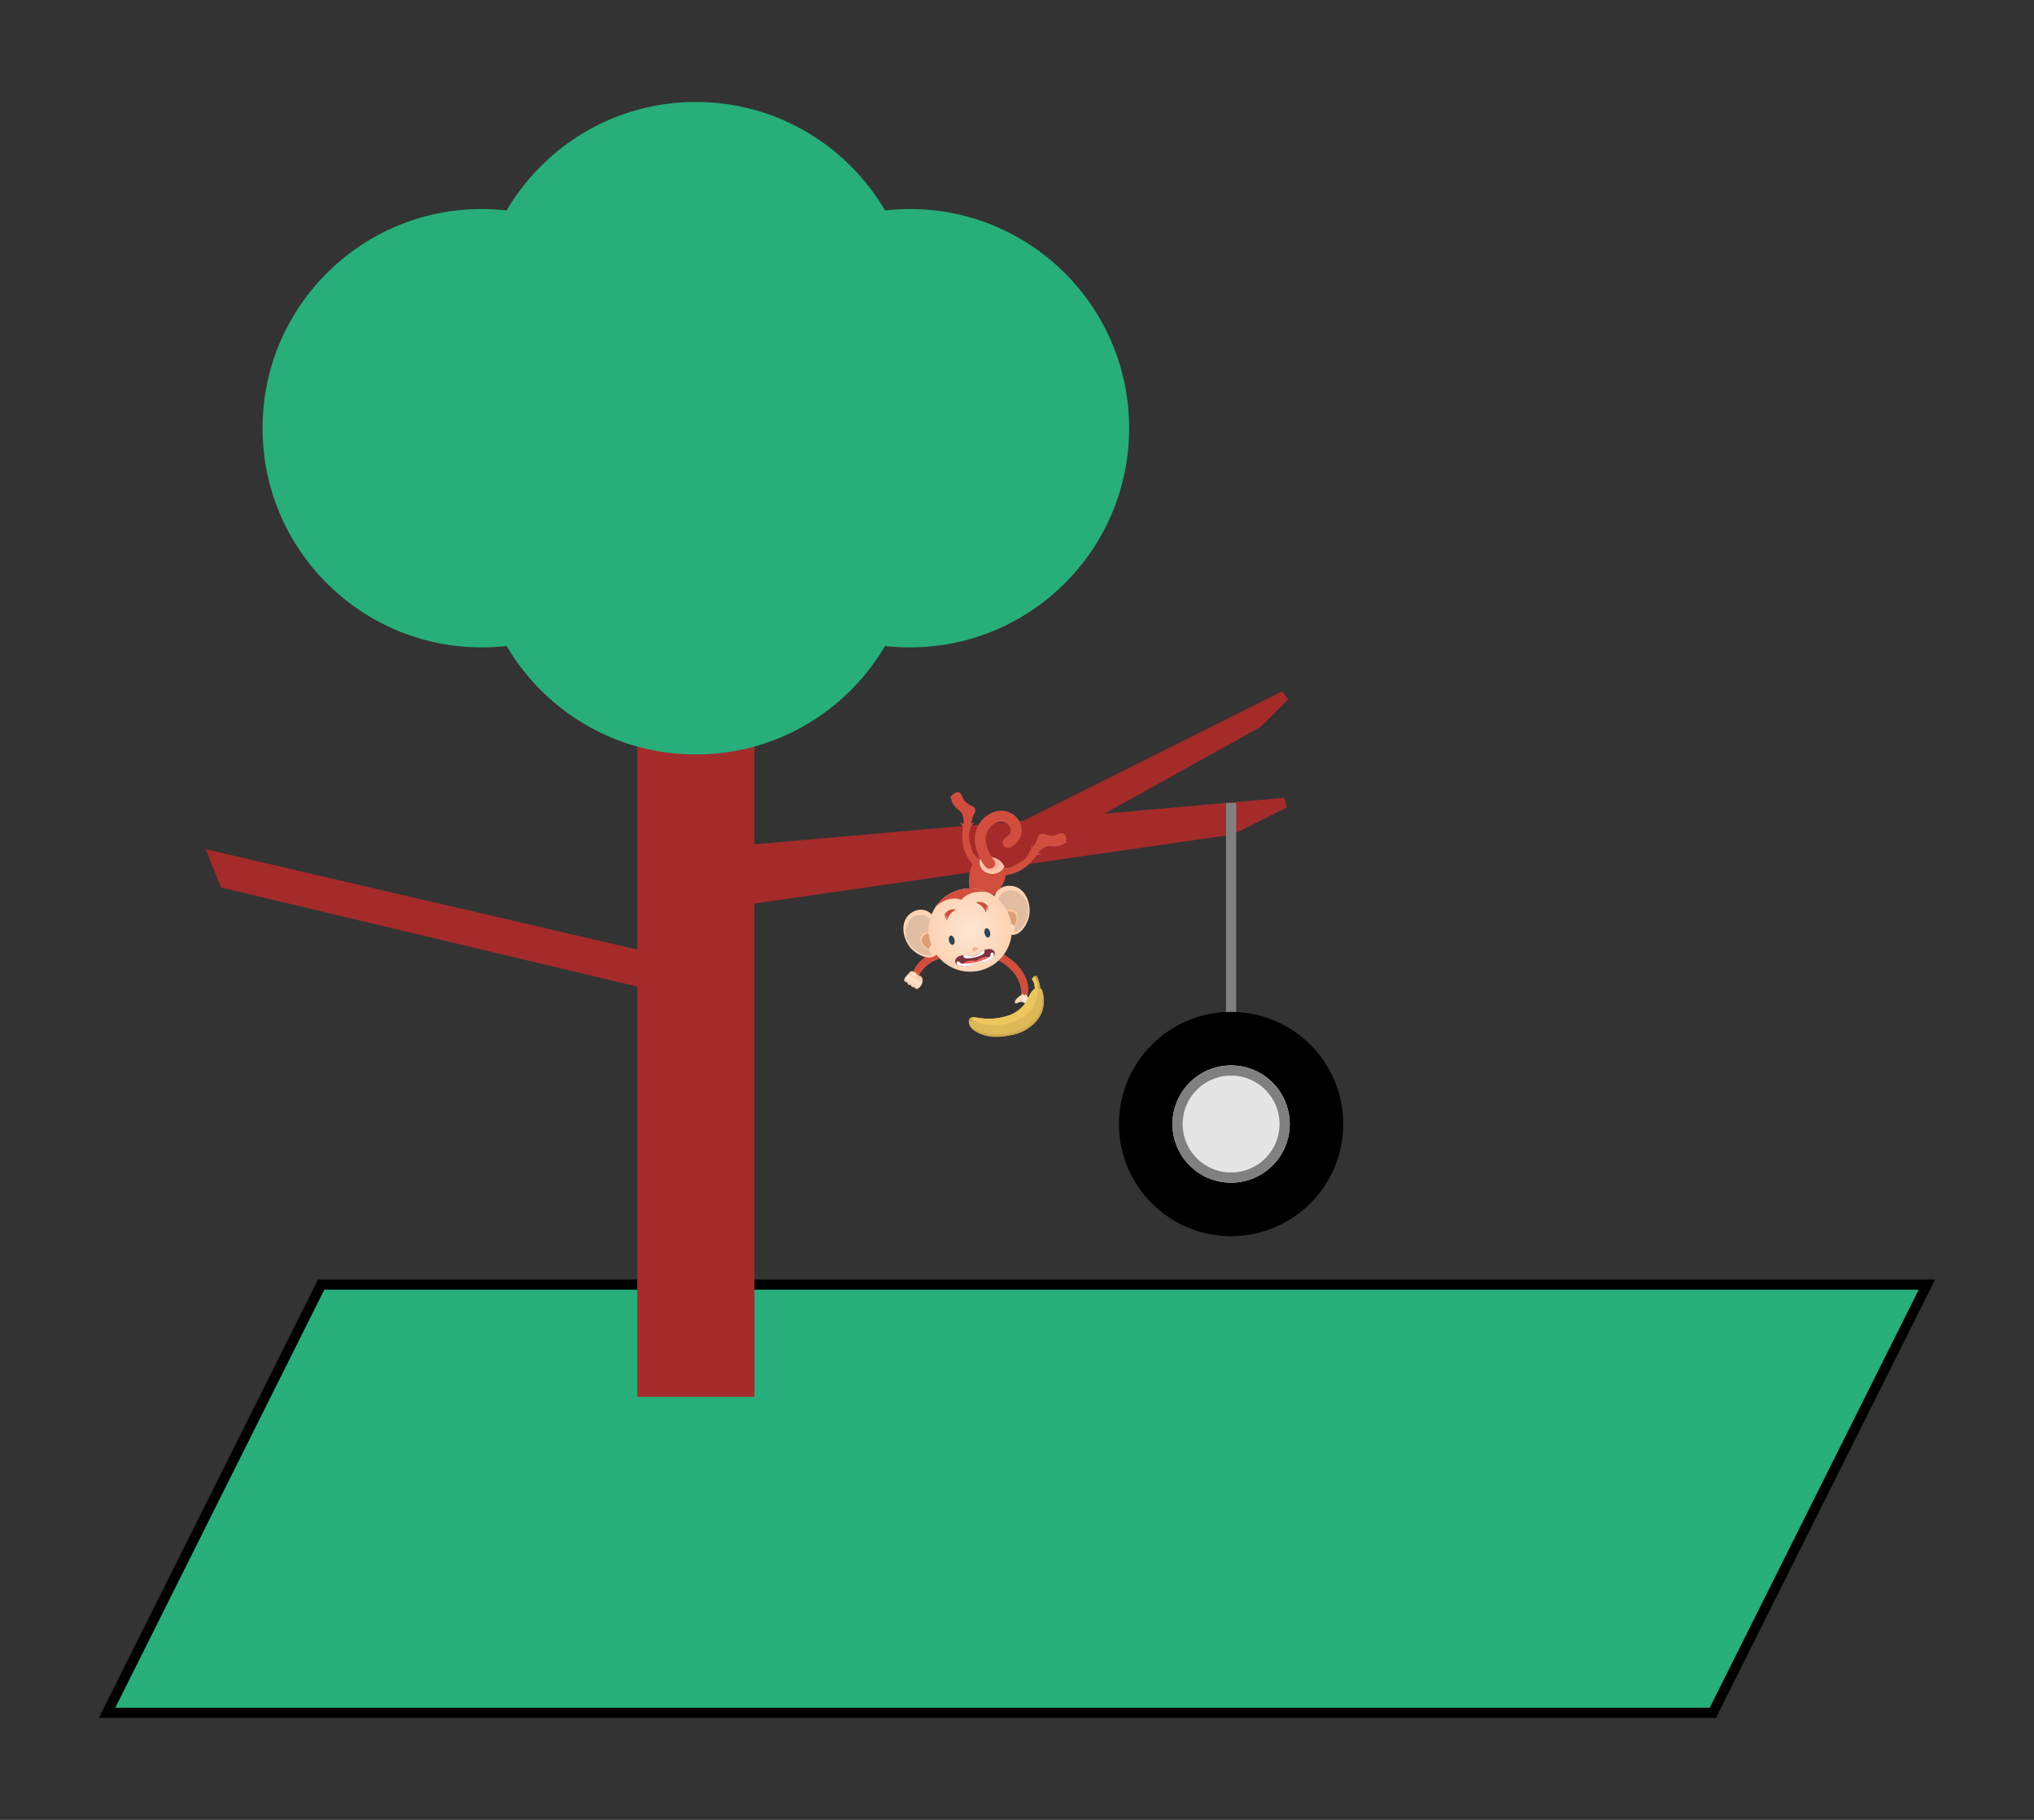 <svg xmlns="http://www.w3.org/2000/svg" version="1.1" width="400" height="357.895" viewBox="0 0 400 357.895"><rect x="0" y="0" width="400" height="357.895" fill="#333333" stroke="none"/><defs><linearGradient id="r-2f88b20b3e9c416792457ab5332ca0dc" x1="0" y1="0.095" x2="1" y2="0"><stop offset="0%" stop-color="#fdd1b0"/><stop offset="24.44%" stop-color="#f3c2a0"/><stop offset="65.91%" stop-color="#dfa27e"/><stop offset="100%" stop-color="#cc8461"/></linearGradient><linearGradient id="r-28000a8ebe2746f48e7d1ee8ded9c99c" x1="0" y1="0" x2="1" y2="0.132"><stop offset="0%" stop-color="#fdd1b0"/><stop offset="24.44%" stop-color="#f3c2a0"/><stop offset="65.91%" stop-color="#dfa27e"/><stop offset="100%" stop-color="#cc8461"/></linearGradient><radialGradient id="r-eb01aeaba19b4803bbb8a3ccc7bba5b4" fx="0.5" fy="0.5"><stop offset="0%" stop-color="#fee6d3"/><stop offset="100%" stop-color="#fdd1b0"/></radialGradient><radialGradient id="r-f047e9fe67e4450b8fa69fdc3d0ca226" fx="0.5" fy="0.5"><stop offset="0%" stop-color="#f69896"/><stop offset="43.76%" stop-color="#f9b2a2"/><stop offset="100%" stop-color="#fdd1b0"/></radialGradient><radialGradient id="r-a21e9caff540432b83ce44342b383766" fx="0.5" fy="0.5"><stop offset="0%" stop-color="#fee6d3"/><stop offset="100%" stop-color="#fdd1b0"/></radialGradient><radialGradient id="r-a21164b65d6e4d52856697d2af7c9021" fx="0.5" fy="0.5"><stop offset="0%" stop-color="#fee6d3"/><stop offset="100%" stop-color="#fdd1b0"/></radialGradient><radialGradient id="r-9d85b905cbf64bda8dcb98a8912bd2a3" fx="0.5" fy="0.5"><stop offset="0%" stop-color="#fee6d3"/><stop offset="100%" stop-color="#fdd1b0"/></radialGradient><linearGradient id="r-71f06a7f950d490a8105aa280e7d1c9c" x1="1" y1="0.164" x2="0" y2="0"><stop offset="0%" stop-color="#fdd1b0"/><stop offset="35.75%" stop-color="#f3bf9c"/><stop offset="100%" stop-color="#e19a75"/></linearGradient><radialGradient id="r-028723d04a754cd59920ac45ae2f250e" fx="0.5" fy="0.5"><stop offset="0%" stop-color="#fee6d3"/><stop offset="100%" stop-color="#fdd1b0"/></radialGradient><radialGradient id="r-e2393c7c5c1042ad82813a4c524c1c71" fx="0.5" fy="0.5"><stop offset="0%" stop-color="#fee6d3"/><stop offset="100%" stop-color="#fdd1b0"/></radialGradient><radialGradient id="r-8d1a3b00cb874e21851d38b987bf7ef4" fx="0.5" fy="0.5"><stop offset="0%" stop-color="#fee6d3"/><stop offset="100%" stop-color="#fdd1b0"/></radialGradient><radialGradient id="r-b1b480953b1143c0856bf19c22178a21" fx="0.5" fy="0.5"><stop offset="0%" stop-color="#fee6d3"/><stop offset="100%" stop-color="#fdd1b0"/></radialGradient><radialGradient id="r-02a124fcc3e44bdc86375188de6bcf60" fx="0.5" fy="0.5"><stop offset="0%" stop-color="#fee6d3"/><stop offset="100%" stop-color="#fcc7a3"/></radialGradient></defs><path fill="#28ae7b" stroke="#000000" d="M 21.053,336.842 L 63.158,252.632 L 378.947,252.632 L 336.842,336.842 Z" style="stroke-width: 2px;fill-opacity: 1;stroke-opacity: 1" stroke-width="2" fill-opacity="1" stroke-opacity="1" stroke-dasharray="0"/><path fill="#a52a2a" stroke="#a52a2a" d="M 126.316,273.684 L 126.316,126.316 L 147.368,126.316 L 147.368,273.684 Z" style="stroke-width: 2px;fill-opacity: 1;stroke-opacity: 1" stroke-width="2" fill-opacity="1" stroke-opacity="1" stroke-dasharray="0"/><path fill="#a52a2a" stroke="#a52a2a" d="M 189.474,168.421 L 252.632,136.842 L 247.368,142.105 L 200,168.421 Z" style="stroke-width: 2px;fill-opacity: 1;stroke-opacity: 1" stroke-width="2" fill-opacity="1" stroke-opacity="1" stroke-dasharray="0"/><path fill="#a52a2a" stroke="#a52a2a" d="M 132.632,189.474 L 42.105,168.421 L 44.211,173.684 L 132.632,194.737 Z" style="stroke-width: 2px;fill-opacity: 1;stroke-opacity: 1" stroke-width="2" fill-opacity="1" stroke-opacity="1" stroke-dasharray="0"/><path fill="#a52a2a" stroke="#a52a2a" d="M 132.632,168.421 L 252.632,157.895 L 242.105,163.158 L 132.632,178.947 Z" style="stroke-width: 2px;fill-opacity: 1;stroke-opacity: 1" stroke-width="2" fill-opacity="1" stroke-opacity="1" stroke-dasharray="0"/><path fill="#808080" stroke="#808080" d="M 242.105,157.895 L 305.263,157.895" style="stroke-width: 2px;stroke-opacity: 1;fill-opacity: 0" stroke-width="2" stroke-opacity="1" stroke-dasharray="0" fill-opacity="0" transform="rotate(90 242.105 157.895)"/><ellipse cx="242.105" cy="221.053" rx="21.053" ry="21.053" fill="#000000" stroke="#000000" style="stroke-width: 2px;stroke-opacity: 1;fill-opacity: 1" stroke-width="2" stroke-opacity="1" stroke-dasharray="0" fill-opacity="1"/><ellipse cx="242.105" cy="221.053" rx="10.526" ry="10.526" fill="#ffffff" stroke="#ffffff" style="stroke-width: 2px;stroke-opacity: 1;fill-opacity: 1" stroke-width="2" stroke-opacity="1" stroke-dasharray="0" fill-opacity="1"/><ellipse cx="242.105" cy="221.053" rx="10.526" ry="10.526" fill="#808080" stroke="#808080" style="stroke-width: 2px;stroke-opacity: 1;fill-opacity: 0.2" stroke-width="2" stroke-opacity="1" stroke-dasharray="0" fill-opacity="0.2"/><ellipse cx="178.947" cy="84.211" rx="42.105" ry="42.105" fill="#28ae7b" stroke="#28ae7b" style="stroke-width: 2px;stroke-opacity: 1;fill-opacity: 1" stroke-width="2" stroke-opacity="1" stroke-dasharray="0" fill-opacity="1"/><ellipse cx="94.737" cy="84.211" rx="42.105" ry="42.105" fill="#28ae7b" stroke="#28ae7b" style="stroke-width: 2px;stroke-opacity: 1;fill-opacity: 1" stroke-width="2" stroke-opacity="1" stroke-dasharray="0" fill-opacity="1"/><ellipse cx="136.842" cy="105.263" rx="42.105" ry="42.105" fill="#28ae7b" stroke="#28ae7b" style="stroke-width: 2px;stroke-opacity: 1;fill-opacity: 1" stroke-width="2" stroke-opacity="1" stroke-dasharray="0" fill-opacity="1"/><ellipse cx="136.842" cy="63.158" rx="42.105" ry="42.105" fill="#28ae7b" stroke="#28ae7b" style="stroke-width: 2px;stroke-opacity: 1;fill-opacity: 1" stroke-width="2" stroke-opacity="1" stroke-dasharray="0" fill-opacity="1"/><path fill="url(#r-2f88b20b3e9c416792457ab5332ca0dc)" stroke="none" d="M 203.002,197.279 S 203.438,197.219 203.732,197.426 C 204.152,197.719 204.647,197.426 204.276,196.974 C 203.904,196.52 202.45,196.326 202.097,196.471 C 201.744,196.617 203.002,197.279 203.002,197.279 Z" opacity="1" fill-opacity="1" style="opacity: 1;fill-opacity: 1" transform=""/><path fill="url(#r-28000a8ebe2746f48e7d1ee8ded9c99c)" stroke="none" d="M 202.877,197.446 S 203.311,197.384 203.606,197.591 C 204.027,197.886 204.522,197.592 204.15,197.14 C 203.779,196.688 202.654,196.369 202.3,196.515 C 201.947,196.661 202.877,197.446 202.877,197.446 Z" opacity="1" fill-opacity="1" style="opacity: 1;fill-opacity: 1" transform=""/><path fill="url(#r-eb01aeaba19b4803bbb8a3ccc7bba5b4)" stroke="none" d="M 201.988,195.688 S 202.133,196.511 203.016,196.621 C 203.557,196.688 204.008,197.485 203.628,197.78 C 203.29,198.043 203.293,197.816 202.894,197.484 C 202.638,197.267 202.279,197.334 201.914,197.371 C 201.496,197.412 201.183,196.985 200.784,197.017 C 200.387,197.044 199.825,197.459 199.655,197.307 C 199.499,197.169 199.432,196.552 200.811,195.699 C 200.942,195.618 200.93,195.311 201.084,195.211 C 201.445,194.98 201.988,195.688 201.988,195.688 Z" opacity="1" fill-opacity="1" style="opacity: 1;fill-opacity: 1" transform=""/><path fill="#d14e3f" stroke="none" d="M 194.206,186.096 S 198.689,187.78 200.697,190.534 C 202.431,192.914 202.407,194.777 202.02,195.857 L 201.721,195.525 L 201.38,195.78 L 201.167,195.402 L 200.812,195.698 S 201.251,192.931 198.546,190.445 C 195.483,187.636 193.565,188.449 193.565,188.449 L 194.206,186.096 Z" transform=""/><path fill="#d14e3f" stroke="none" d="M 190.871,186.561 S 186.112,186.031 183.073,187.576 C 180.45,188.913 179.628,190.583 179.481,191.722 L 179.899,191.561 L 180.087,191.942 L 180.448,191.703 L 180.632,192.128 S 181.493,189.464 185.031,188.474 C 189.035,187.355 190.377,188.949 190.377,188.949 L 190.871,186.561 Z" transform=""/><path fill="#d14e3f" stroke="none" d="M 189.423,162.308 S 189.836,160.231 188.622,159.363 C 187.479,158.546 186.65,156.987 187.268,156.516 C 187.887,156.046 188.42,155.619 188.904,156.1 C 189.37,156.557 189.285,157.308 190.176,157.956 C 190.419,158.135 190.754,158.346 191.309,158.606 C 191.78,158.825 191.969,159.51 191.602,160.048 C 191.06,160.845 191.164,162.077 190.549,162.855 C 189.485,164.195 189.423,162.308 189.423,162.308 Z" transform=""/><path fill="#d14e3f" stroke="none" d="M 192.608,171.22 S 189.383,169.021 189.213,164.882 C 189.192,164.328 189.262,163.22 189.336,162.548 C 189.35,162.428 188.956,162.05 188.729,161.71 C 188.839,161.741 189.224,161.924 189.465,162.081 C 189.579,161.968 189.643,161.812 189.756,161.669 L 189.961,162.097 L 190.237,161.64 L 190.499,162.07 L 190.727,161.702 S 190.869,161.814 190.967,161.942 C 191.081,161.885 191.223,161.914 191.578,161.73 C 191.137,162.226 190.933,162.45 190.91,162.567 C 190.771,163.233 190.352,164.414 190.619,165.334 C 190.87,166.213 191.015,168.696 193.699,169.48 C 194.538,169.725 192.608,171.22 192.608,171.22 Z" transform=""/><path fill="#d14e3f" stroke="none" d="M 187.417,157.474 S 186.825,157.017 186.946,156.677 C 187.071,156.336 187.952,156.305 188.088,156.874" transform=""/><path fill="#d14e3f" stroke="none" d="M 187.658,157.217 S 187.064,156.761 187.187,156.42 S 188.193,156.049 188.329,156.617" transform=""/><path fill="#d14e3f" stroke="none" d="M 187.989,156.975 S 187.396,156.518 187.518,156.178 C 187.641,155.837 188.524,155.805 188.661,156.377" transform=""/><path fill="#d14e3f" stroke="none" d="M 188.293,156.832 S 187.699,156.376 187.821,156.034 C 187.945,155.694 188.829,155.663 188.964,156.232" transform=""/><path fill="#d14e3f" stroke="none" d="M 203.987,167.968 S 205.138,166.19 206.613,166.411 C 208.002,166.618 209.684,166.079 209.565,165.311 C 209.447,164.542 209.363,163.865 208.681,163.871 C 208.028,163.877 207.566,164.474 206.476,164.322 C 206.179,164.279 205.791,164.2 205.211,163.999 C 204.719,163.829 204.107,164.189 203.995,164.83 C 203.831,165.78 202.897,166.593 202.798,167.578 C 202.629,169.28 203.987,167.968 203.987,167.968 Z" transform=""/><path fill="#d14e3f" stroke="none" d="M 195.498,172.15 S 199.344,172.816 202.345,169.963 C 202.748,169.579 203.469,168.735 203.883,168.201 C 203.958,168.105 204.504,168.11 204.902,168.022 C 204.802,167.967 204.398,167.831 204.116,167.776 C 204.113,167.616 204.176,167.459 204.193,167.279 L 203.749,167.441 L 203.868,166.922 L 203.38,167.048 L 203.474,166.623 S 203.293,166.609 203.133,166.63 C 203.091,166.511 202.968,166.432 202.842,166.054 C 202.813,166.717 202.805,167.019 202.739,167.119 C 202.374,167.694 201.856,168.833 201.024,169.31 C 200.231,169.764 198.398,171.447 195.925,170.142 C 195.152,169.734 195.498,172.15 195.498,172.15 Z" transform=""/><path fill="#d14e3f" stroke="none" d="M 208.792,165.893 S 209.535,165.977 209.684,165.649 C 209.834,165.319 209.222,164.682 208.727,164.996" transform=""/><path fill="#d14e3f" stroke="none" d="M 208.799,165.542 S 209.543,165.629 209.692,165.299 C 209.841,164.968 209.227,164.333 208.735,164.647" transform=""/><path fill="#d14e3f" stroke="none" d="M 208.73,165.138 S 209.473,165.225 209.622,164.894 C 209.772,164.564 209.159,163.927 208.664,164.242" transform=""/><path fill="#d14e3f" stroke="none" d="M 208.611,164.824 S 209.354,164.909 209.503,164.58 C 209.651,164.25 209.039,163.613 208.545,163.927" transform=""/><path fill="#d14e3f" stroke="none" d="M 190.855,176.437 S 189.556,170.343 192.364,168.883 C 194.41,167.821 197.912,168.785 197.775,171.965 C 197.631,175.337 193.228,177.41 193.228,177.41 L 190.855,176.437 Z" transform=""/><path fill="url(#r-f047e9fe67e4450b8fa69fdc3d0ca226)" stroke="none" d="M 197.485,170.375 C 196.705,168.683 194.529,168.136 192.895,168.664 C 192.741,168.957 192.653,169.28 192.653,169.624 C 192.653,170.86 193.767,171.862 195.142,171.862 C 196.223,171.861 197.14,171.244 197.485,170.375 Z" opacity="1" fill-opacity="1" style="opacity: 1;fill-opacity: 1" transform=""/><path fill="url(#r-a21e9caff540432b83ce44342b383766)" stroke="none" d="M 197.124,180.78 C 197.227,179.832 196.679,178.801 196.278,178.505 C 195,177.564 195.369,175.847 196.388,174.959 C 197.529,173.968 198.946,174.15 199.608,174.35 C 201.945,175.05 202.911,178.232 202.328,180.401 C 201.752,182.554 199.927,184.747 197.94,183.504 C 196.975,182.901 196.962,182.26 197.124,180.78 Z" opacity="1" fill-opacity="1" style="opacity: 1;fill-opacity: 1" transform=""/><path fill="#e2bda1" stroke="none" d="M 196.404,178.009 C 196.134,177.506 196.224,175.622 198.184,175.152 C 200.298,174.646 202.172,176.953 202.249,178.491 C 202.351,180.542 201.275,182.76 199.698,183.357 C 199.11,183.578 200.129,181.708 198.661,181.723 C 197.49,181.739 197.501,180.539 197.918,179.727 C 198.336,178.916 196.86,178.868 196.404,178.009 Z" transform=""/><path fill="#fcc7a3" stroke="none" d="M 199.818,179.332 C 199.141,178.696 198.271,178.924 197.814,179.115 C 197.987,179.273 198.058,179.458 197.918,179.728 C 197.5,180.54 197.49,181.739 198.66,181.724 C 199.219,181.719 199.417,181.987 199.482,182.307 C 200.083,181.492 200.551,180.02 199.818,179.332 Z" transform=""/><path fill="#db9e75" stroke="none" d="M 199.561,179.642 C 199.048,179.161 198.416,179.22 197.978,179.355 C 198.007,179.461 197.994,179.582 197.918,179.727 C 197.909,179.748 197.898,179.768 197.889,179.792 C 197.883,179.855 197.864,179.925 197.823,180.005 C 197.792,180.067 197.763,180.128 197.738,180.193 C 197.535,180.932 197.701,181.737 198.66,181.723 C 199.1,181.719 199.318,181.884 199.42,182.112 C 199.88,181.344 200.16,180.207 199.561,179.642 Z" transform=""/><path fill="url(#r-a21164b65d6e4d52856697d2af7c9021)" stroke="none" d="M 183.977,184.346 C 183.409,183.582 183.359,182.414 183.557,181.957 C 184.183,180.5 182.999,179.204 181.67,178.954 C 180.182,178.675 179.054,179.549 178.583,180.056 C 176.921,181.84 177.695,185.073 179.295,186.651 C 180.882,188.218 183.564,189.187 184.65,187.11 C 185.178,186.103 184.864,185.544 183.977,184.346 Z" opacity="1" fill-opacity="1" style="opacity: 1;fill-opacity: 1" transform=""/><path fill="#e2bda1" stroke="none" d="M 183.197,181.596 C 183.175,181.022 182.145,179.442 180.217,180.027 C 178.137,180.659 177.687,183.596 178.398,184.963 C 179.347,186.785 181.397,188.153 183.06,187.873 C 183.678,187.766 181.852,186.667 183.13,185.939 C 184.145,185.36 183.53,184.33 182.759,183.843 C 181.987,183.353 183.237,182.563 183.197,181.596 Z" transform=""/><path fill="#fcc7a3" stroke="none" d="M 180.922,184.459 C 181.184,183.567 182.05,183.325 182.539,183.26 C 182.47,183.484 182.504,183.679 182.759,183.842 C 183.53,184.33 184.145,185.36 183.13,185.938 C 182.643,186.216 182.607,186.547 182.713,186.856 C 181.783,186.458 180.635,185.423 180.922,184.459 Z" transform=""/><path fill="#db9e75" stroke="none" d="M 181.299,184.598 C 181.498,183.925 182.074,183.657 182.52,183.55 C 182.547,183.657 182.621,183.753 182.758,183.842 C 182.778,183.853 182.798,183.866 182.817,183.881 C 182.854,183.935 182.905,183.985 182.981,184.033 C 183.038,184.07 183.095,184.11 183.151,184.152 C 183.697,184.687 183.962,185.465 183.129,185.939 C 182.745,186.157 182.643,186.409 182.669,186.658 C 181.884,186.228 181.068,185.389 181.299,184.598 Z" transform=""/><path fill="url(#r-9d85b905cbf64bda8dcb98a8912bd2a3)" stroke="none" d="M 198.702,180.759 C 199.887,185.125 197.308,189.628 192.941,190.812 C 188.573,191.996 184.073,189.418 182.887,185.049 C 181.703,180.682 184.282,176.183 188.649,174.997 C 193.017,173.812 197.516,176.392 198.702,180.759 Z" opacity="1" fill-opacity="1" style="opacity: 1;fill-opacity: 1" transform=""/><path fill="#d14e3f" stroke="none" d="M 189.053,176.951 C 191.063,174.657 194.335,175.518 194.335,175.518 C 192.623,174.697 190.624,174.462 188.649,174.998 C 186.675,175.534 185.068,176.746 184.006,178.32 C 184.007,178.319 186.286,175.943 189.053,176.951 Z" transform=""/><path fill="#eeb490" stroke="none" d="M 192.264,186.513 C 192.319,186.714 192.125,186.937 191.833,187.018 C 191.542,187.096 191.261,186.999 191.208,186.802 C 191.154,186.603 191.347,186.378 191.638,186.298 C 191.93,186.22 192.211,186.316 192.264,186.513 Z" transform=""/><path fill="#fee6d3" stroke="none" d="M 191.295,189.745 C 189.865,190.556 187.731,190.196 187.879,189.104 C 188.026,188.008 189.907,187.802 190.792,188.138 C 191.228,188.302 191.717,188.175 191.717,188.175 S 192.206,188.066 192.519,187.717 C 193.152,187.014 194.919,186.338 195.552,187.24 C 196.183,188.147 194.448,189.445 192.808,189.376 C 192.466,189.364 192.231,189.384 192.03,189.438 C 192.029,189.438 191.591,189.576 191.295,189.745 Z" transform=""/><path fill="#eeb490" stroke="none" d="M 191.234,189.494 C 189.806,190.306 187.669,189.946 187.817,188.852 C 187.964,187.758 189.846,187.551 190.73,187.888 C 191.168,188.054 191.654,187.925 191.654,187.925 S 192.146,187.816 192.458,187.469 C 193.09,186.764 194.857,186.088 195.49,186.992 C 196.121,187.896 194.387,189.194 192.747,189.128 C 192.405,189.114 192.169,189.135 191.969,189.189 C 191.969,189.189 191.531,189.326 191.234,189.494 Z" transform=""/><path fill="#7a3440" stroke="none" d="M 191.259,189.593 C 189.829,190.405 187.694,190.045 187.841,188.95 C 187.99,187.856 189.872,187.649 190.755,187.986 C 191.19,188.152 191.68,188.024 191.68,188.024 S 192.169,187.916 192.482,187.568 C 193.114,186.864 194.882,186.187 195.514,187.091 C 196.147,187.996 194.412,189.292 192.771,189.227 C 192.429,189.213 192.193,189.233 191.993,189.287 C 191.992,189.286 191.554,189.425 191.259,189.593 Z" transform=""/><path fill="#f16253" stroke="none" d="M 191.907,188.983 C 190.264,188.612 189.318,189.545 189.318,189.545 C 189.626,189.81 190.481,189.573 191.228,189.521 C 191.292,189.488 191.44,189.443 191.503,189.408 C 191.874,189.195 192.246,189.144 192.896,189.17 C 192.997,189.174 193.096,189.173 193.198,189.168 C 193.92,188.781 194.581,188.239 194.581,188.239 C 193.563,187.773 191.907,188.983 191.907,188.983 Z" transform=""/><path fill="#fffdfd" stroke="none" d="M 193.565,187.384 C 193.619,187.267 193.617,187.036 193.588,186.855 C 193.138,187.03 192.726,187.296 192.481,187.569 C 192.169,187.916 191.679,188.024 191.679,188.024 S 191.189,188.152 190.754,187.986 C 190.407,187.856 189.911,187.808 189.423,187.862 C 189.457,188.064 189.519,188.266 189.641,188.335 C 190.346,188.726 193.213,188.119 193.565,187.384 Z" transform=""/><path fill="#fffdfd" stroke="none" d="M 194.797,187.806 C 194.812,188.094 194.446,188.338 193.513,188.744 C 192.921,189.002 191.274,189.434 190.542,189.465 C 189.774,189.494 189.055,189.663 188.812,189.326 C 188.531,188.945 188.2,189.04 188.108,189.272 C 188.093,189.465 188.209,189.65 188.411,189.815 C 189.117,190.152 190.336,190.118 191.26,189.593 C 191.555,189.426 191.994,189.287 191.994,189.287 C 192.194,189.233 192.43,189.212 192.772,189.227 C 193.733,189.265 194.727,188.835 195.257,188.29 C 195.281,188.266 195.302,188.241 195.322,188.217 C 195.443,187.97 195.481,187.734 195.425,187.537 C 195.315,187.251 194.765,187.182 194.797,187.806 Z" transform=""/><path fill="#d14e3f" stroke="none" d="M 191.935,177.58 S 193.488,177.064 194.401,178.535 C 194.401,178.535 194.014,178.257 193.836,178.238 C 193.836,178.238 194.207,178.52 194.214,179.047 C 194.214,179.047 193.951,178.627 193.649,178.459 C 193.649,178.459 194.009,178.88 193.944,179.491 C 193.944,179.491 193.25,177.811 191.935,177.58 Z" transform=""/><path fill="#d14e3f" stroke="none" d="M 191.935,177.455 S 193.488,176.937 194.401,178.411 C 194.401,178.411 194.014,178.134 193.836,178.113 C 193.836,178.113 194.207,178.397 194.214,178.924 C 194.214,178.924 193.951,178.502 193.649,178.335 C 193.649,178.335 194.009,178.756 193.944,179.366 C 193.944,179.366 193.25,177.687 191.935,177.455 Z" transform=""/><path fill="#d14e3f" stroke="none" d="M 187.981,178.961 S 186.382,178.618 185.634,180.181 C 185.634,180.181 185.989,179.864 186.164,179.824 C 186.164,179.824 185.825,180.145 185.877,180.67 C 185.877,180.67 186.093,180.222 186.374,180.022 C 186.374,180.022 186.064,180.481 186.193,181.079 C 186.193,181.079 186.7,179.336 187.981,178.961 Z" transform=""/><path fill="#d14e3f" stroke="none" d="M 187.968,178.837 S 186.369,178.494 185.621,180.057 C 185.621,180.057 185.976,179.74 186.152,179.699 C 186.152,179.699 185.812,180.021 185.864,180.546 C 185.864,180.546 186.08,180.098 186.362,179.898 C 186.362,179.898 186.05,180.357 186.181,180.956 C 186.18,180.957 186.686,179.212 187.968,178.837 Z" transform=""/><path fill="none" stroke="#d14e3f" d="M 194.636,169.769 S 193.247,168.326 192.82,165.765 C 192.477,163.698 193.647,161.727 195.337,160.896 C 198.836,159.18 201.79,163.624 198.243,165.686" style="stroke-linecap: round;stroke-linejoin: round;stroke-width: 2.146px" stroke-width="2.146" stroke-linecap="round" stroke-linejoin="round" transform=""/><path fill="url(#r-71f06a7f950d490a8105aa280e7d1c9c)" stroke="none" d="M 180.962,193.939 S 181.752,192.988 181.307,192.219 C 181.06,191.793 180.54,191.918 180.307,191.547 C 180.05,191.137 179.578,190.966 179.294,191.037 C 178.705,191.184 178.183,192.133 178.183,192.133 L 180.962,193.939 Z" opacity="1" fill-opacity="1" style="opacity: 1;fill-opacity: 1" transform=""/><path fill="url(#r-028723d04a754cd59920ac45ae2f250e)" stroke="none" d="M 178.522,193.127 C 178.293,193.276 177.78,193.084 177.804,192.63 C 177.82,192.323 178.927,191.003 179.446,191.341 C 179.709,191.512 179.315,192.603 178.522,193.127 Z" opacity="1" fill-opacity="1" style="opacity: 1;fill-opacity: 1" transform=""/><path fill="url(#r-e2393c7c5c1042ad82813a4c524c1c71)" stroke="none" d="M 179.15,193.677 C 178.923,193.826 178.409,193.633 178.433,193.18 C 178.449,192.873 179.554,191.553 180.074,191.892 C 180.339,192.063 179.943,193.153 179.15,193.677 Z" opacity="1" fill-opacity="1" style="opacity: 1;fill-opacity: 1" transform=""/><path fill="url(#r-8d1a3b00cb874e21851d38b987bf7ef4)" stroke="none" d="M 179.831,194.099 C 179.604,194.25 179.089,194.058 179.113,193.603 C 179.129,193.298 180.235,191.975 180.756,192.315 C 181.018,192.487 180.624,193.577 179.831,194.099 Z" opacity="1" fill-opacity="1" style="opacity: 1;fill-opacity: 1" transform=""/><path fill="url(#r-b1b480953b1143c0856bf19c22178a21)" stroke="none" d="M 180.511,194.435 C 180.283,194.586 179.769,194.393 179.792,193.939 C 179.808,193.633 180.764,192.445 181.285,192.783 C 181.547,192.954 181.303,193.913 180.511,194.435 Z" opacity="1" fill-opacity="1" style="opacity: 1;fill-opacity: 1" transform=""/><path fill="url(#r-02a124fcc3e44bdc86375188de6bcf60)" stroke="none" d="M 178.891,191.795 C 178.694,191.604 178.771,191.061 179.219,190.984 C 179.521,190.933 180.706,191.648 180.489,192.23 C 180.379,192.523 179.573,192.454 178.891,191.795 Z" opacity="1" fill-opacity="1" style="opacity: 1;fill-opacity: 1" transform=""/><ellipse cx="187.17" cy="184.908" rx="0.559" ry="0.928" fill="#304454" stroke="none" transform="rotate(-12.92 187.17 184.908)" r="NaN"/><ellipse cx="194.163" cy="183.462" rx="0.559" ry="0.928" fill="#304454" stroke="none" transform="rotate(-12.92 194.163 183.462)" r="NaN"/><path fill="#deb958" stroke="none" d="M 199.32,203.473 C 196.645,204.076 194.069,204.235 191.751,202.77 C 191,202.295 190.467,201.597 190.532,200.769 C 190.56,200.406 190.878,199.895 191.942,200.094 C 194.318,200.539 196.089,200.361 198.01,199.817 C 200.041,199.242 201.602,197.717 202.18,196.325 C 202.667,195.153 203.418,193.915 204.615,194.36 C 205.264,194.602 205.427,197.175 205.093,198.408 C 204.423,200.877 201.995,202.87 199.32,203.473 L 199.32,203.473 Z" transform=""/><path fill="#ccaa4f" stroke="none" d="M 204.844,194.637 C 205.075,195.546 205.104,197.064 204.878,197.897 C 204.218,200.331 201.922,202.407 199.286,203.001 C 196.648,203.596 193.793,203.7 191.508,202.256 C 191.187,202.053 190.749,201.534 190.55,200.904 C 190.58,201.794 191.157,202.346 191.676,202.674 C 193.961,204.119 196.77,204.023 199.407,203.429 C 202.044,202.834 204.437,200.871 205.097,198.437 C 205.386,197.374 205.298,195.298 204.844,194.637 Z" transform=""/><path fill="#eec65e" stroke="none" d="M 195.775,201.616 C 200.632,201.45 204.17,198.708 204.076,194.269 C 203.185,194.308 202.589,195.34 202.18,196.326 C 201.602,197.718 200.04,199.242 198.009,199.818 C 196.088,200.362 194.317,200.539 191.942,200.095 C 190.877,199.895 190.559,200.407 190.531,200.77 C 190.53,200.789 191.139,200.528 191.138,200.547 C 192.768,201.341 193.955,201.679 195.775,201.616 Z" transform=""/><path fill="#ccaa4f" stroke="none" d="M 203.511,194.53 L 204.024,194.714 S 204.22,194.369 204.615,194.361 C 204.545,193.62 204.235,192.586 203.987,192.111 C 203.718,191.596 203.251,192.099 203.251,192.099 L 202.9,192.59 C 202.899,192.59 203.51,193.023 203.511,194.53 Z" transform=""/><path fill="#eec65e" stroke="none" d="M 203.511,194.53 S 203.803,194.802 204.024,194.714 C 204.255,192.771 203.251,192.099 203.251,192.099 L 202.899,192.59 S 203.51,193.023 203.511,194.53 Z" transform=""/><path fill="#eec65e" stroke="none" d="M 204.024,194.714 C 204.035,194.622 204.078,194.718 204.084,194.631 C 204.215,192.757 203.251,192.099 203.251,192.099 L 203.215,192.149 S 204.088,192.647 204.024,194.714 Z" transform=""/><path fill="#ccaa4f" stroke="none" d="M 191.051,200.119 S 191.468,200.705 191.179,200.912 C 190.889,201.12 190.528,200.816 190.528,200.816 S 190.576,200.297 191.051,200.119 Z" transform=""/></svg>